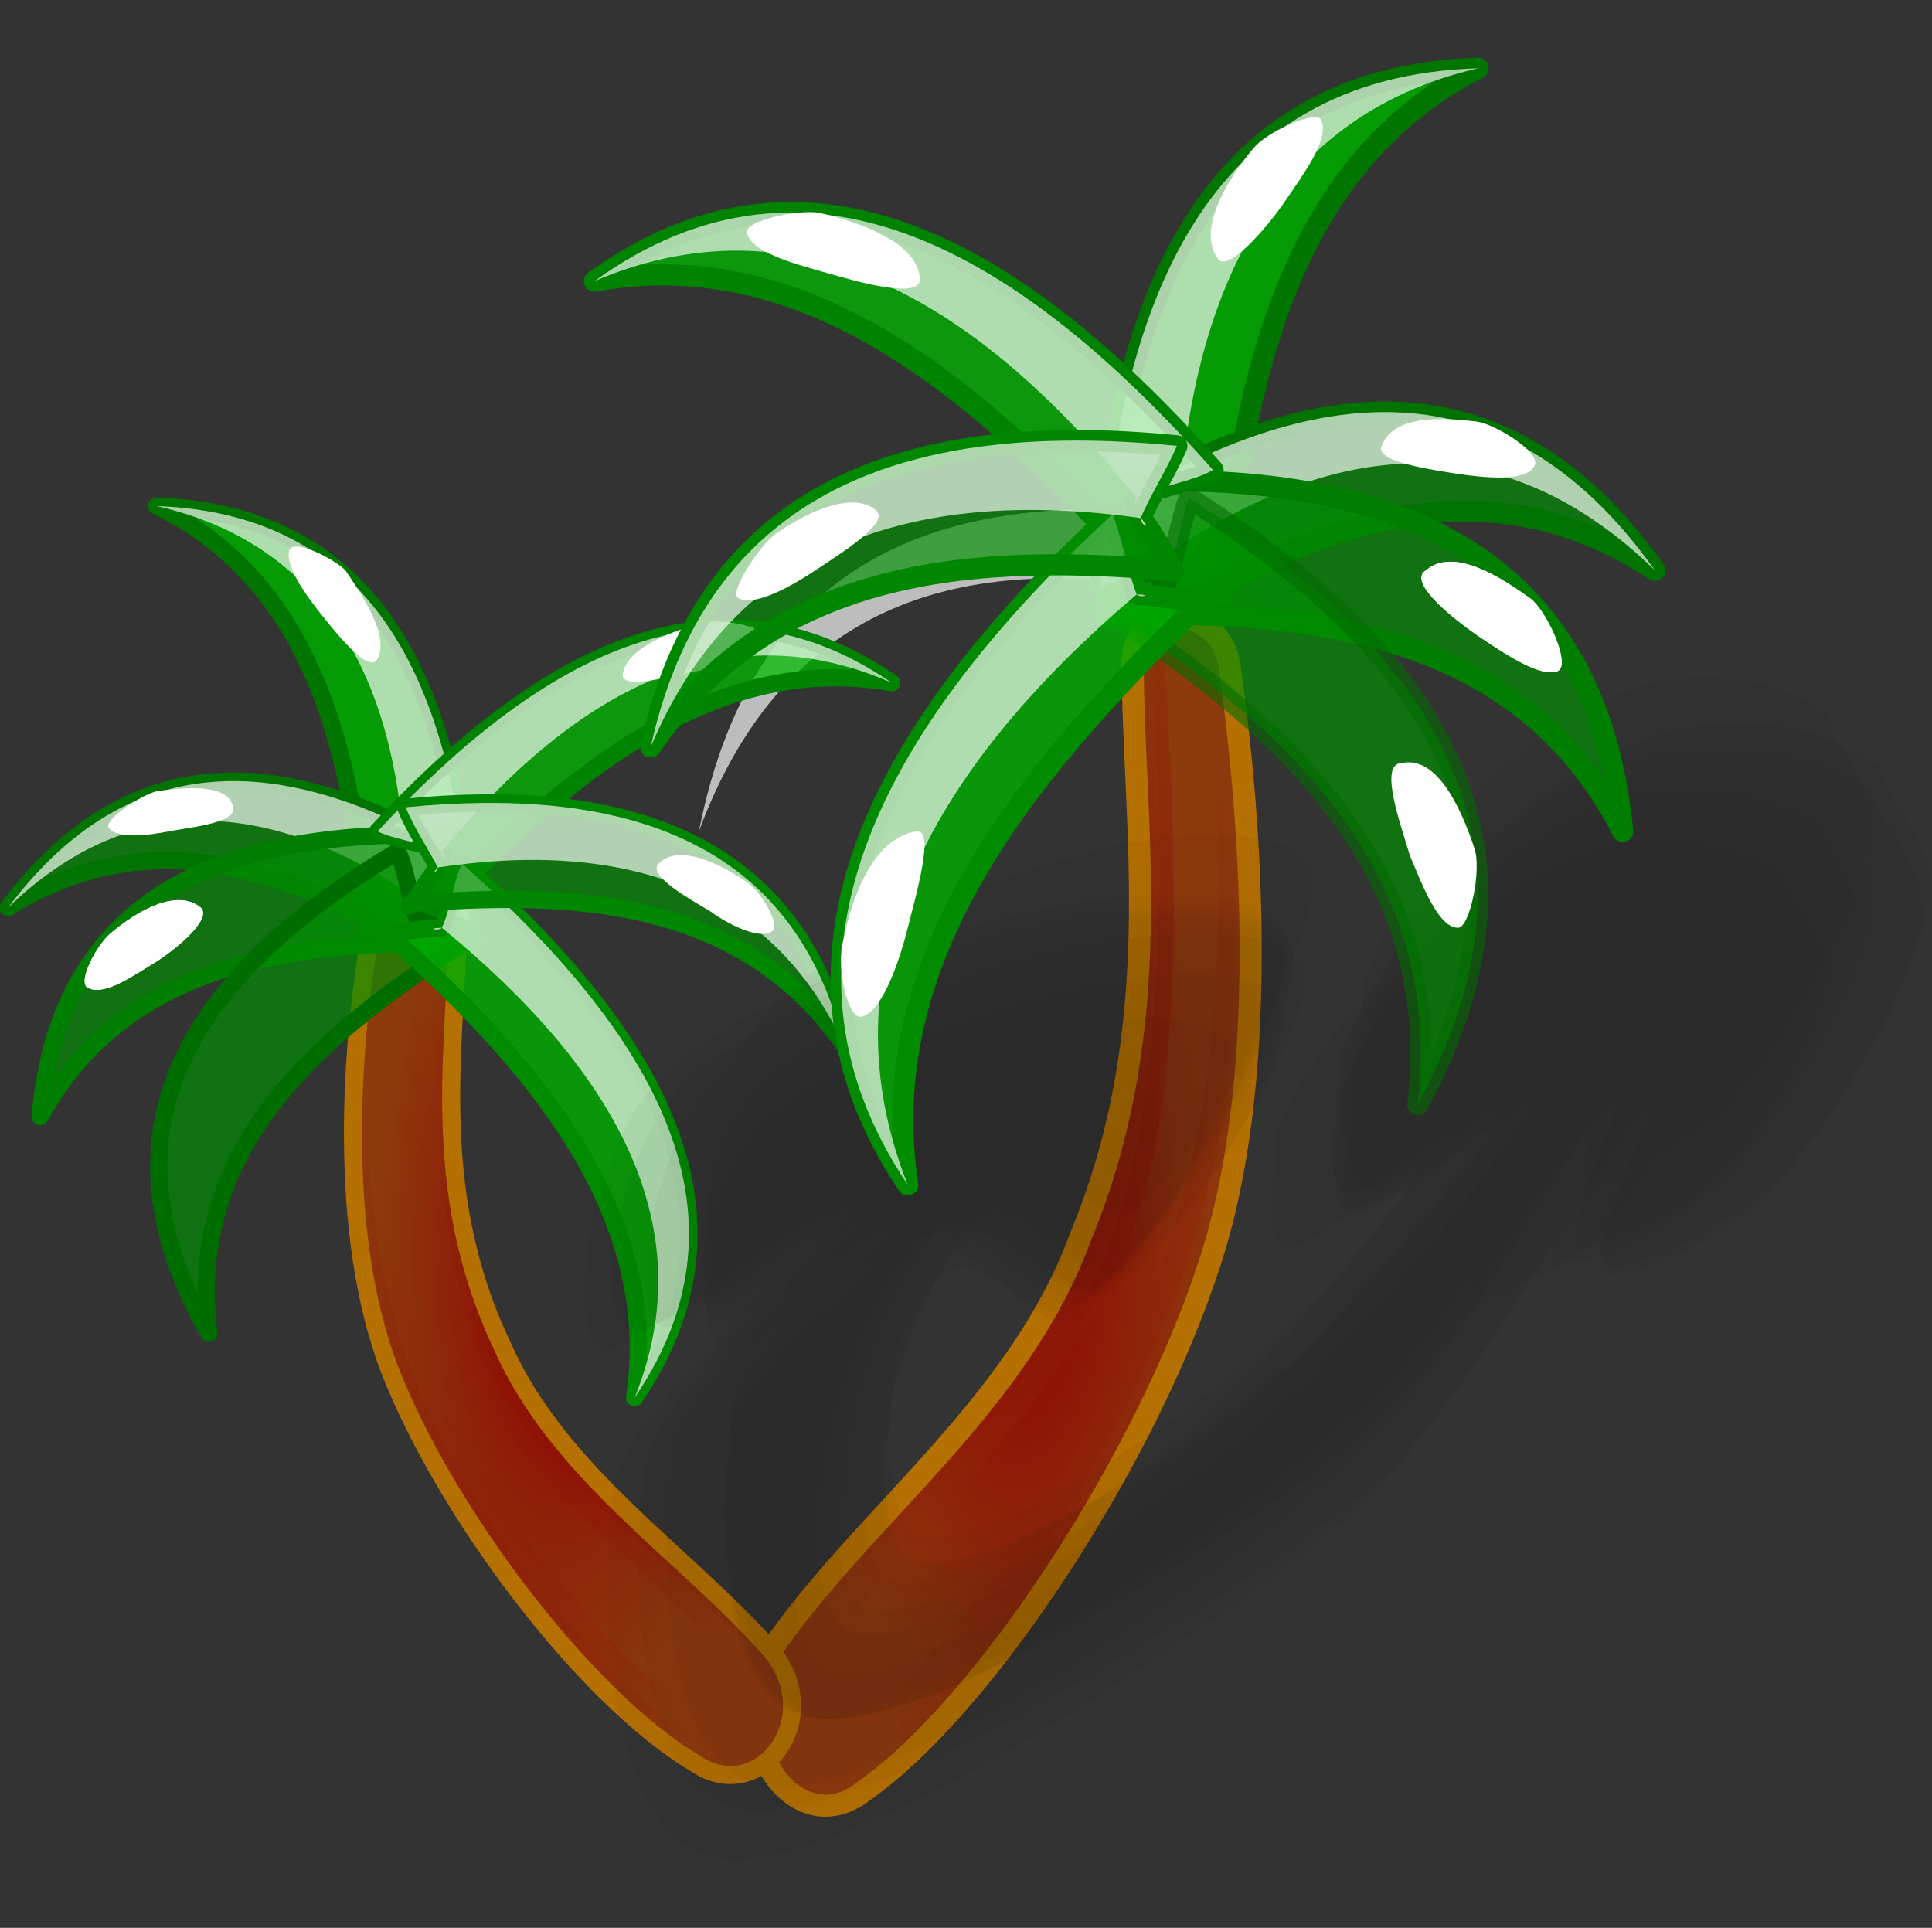 <?xml version="1.0" encoding="UTF-8" standalone="no"?>
<!DOCTYPE svg PUBLIC "-//W3C//DTD SVG 20010904//EN"
"http://www.w3.org/TR/2001/REC-SVG-20010904/DTD/svg10.dtd">
<!-- Created with Sodipodi ("http://www.sodipodi.com/") -->
<svg
   xmlns:x="http://ns.adobe.com/Extensibility/1.0/"
   xmlns:i="http://ns.adobe.com/AdobeIllustrator/10.0/"
   xmlns:graph="http://ns.adobe.com/Graphs/1.0/"
   xmlns="http://www.w3.org/2000/svg"
   xmlns:xlink="http://www.w3.org/1999/xlink"
   xmlns:a="http://ns.adobe.com/AdobeSVGViewerExtensions/3.0/"
   xml:space="preserve"
   i:viewOrigin="228.8276 447.0796"
   i:rulerOrigin="0 0"
   i:pageBounds="0 792 612 0"
   width="48.1"
   height="48"
   viewBox="0 0 48.1 48"
   overflow="visible"
   enable-background="new 0 0 48.1 48"
   xmlns:sodipodi="http://sodipodi.sourceforge.net/DTD/sodipodi-0.dtd"
   id="svg602"
   sodipodi:version="0.34"
   sodipodi:docname="C:\msys\home\su_blanc\mldonkey-2.5.12\src\gtk2\rsvg\emoticons\emoticon_ip.svg"><rect x="0" y="0" width="48.1" height="48" fill="#333333" stroke="none"/><defs
   id="defs881" /><sodipodi:namedview
   id="namedview880" /><namedview
   id="base" /><g
   id="Layer_1"
   i:layer="yes"
   i:dimmedPercent="50"
   i:rgbTrio="#4F008000FFFF"><g
   id="g606"><radialGradient
   id="path563_1_"
   cx="-228.649"
   cy="446.834"
   r="2.783631e-002"
   fx="-228.649"
   fy="446.834"
   gradientTransform="matrix(219.485 0 0 -524.415 50210.039 234355.875)"
   gradientUnits="userSpaceOnUse"><stop
   offset="0"
   style="stop-color:#8F0002"
   id="stop608" /><stop
   offset="1"
   style="stop-color:#8D3A0D"
   id="stop609" /><a:midPointStop
   offset="0"
   style="stop-color:#8F0002"
   id="midPointStop610" /><a:midPointStop
   offset="0.5"
   style="stop-color:#8F0002"
   id="midPointStop611" /><a:midPointStop
   offset="1"
   style="stop-color:#8D3A0D"
   id="midPointStop612" /></radialGradient><path
   id="path563"
   nodetypes="cssssss"
   fill="url(#path563_1_)"
   stroke="#B47000"
   stroke-width="0.55"
   d="M19.4,40.8      c-1.6,2.2,0.3,5.2,2.1,3.8c3-2.1,7-8.2,8.6-13.1c1.5-4.5,1.1-10.8,0.5-15c-0.3-1.5-2.4-1.5-2.4,0c0,4,0.9,9-1.3,14.3      C25.4,34.9,21.7,37.6,19.4,40.8z" /><radialGradient
   id="path572_1_"
   cx="-228.68"
   cy="446.836"
   r="2.807723e-002"
   fx="-228.68"
   fy="446.836"
   gradientTransform="matrix(202 0 0 -505.817 46218.488 226046.828)"
   gradientUnits="userSpaceOnUse"><stop
   offset="0"
   style="stop-color:#8F0002"
   id="stop615" /><stop
   offset="1"
   style="stop-color:#8D3A0D"
   id="stop616" /><a:midPointStop
   offset="0"
   style="stop-color:#8F0002"
   id="midPointStop617" /><a:midPointStop
   offset="0.5"
   style="stop-color:#8F0002"
   id="midPointStop618" /><a:midPointStop
   offset="1"
   style="stop-color:#8D3A0D"
   id="midPointStop619" /></radialGradient><path
   id="path572"
   nodetypes="cssssss"
   fill="url(#path572_1_)"
   d="M20,40.9c-1.4,1.9-0.3,4.1,1.3,3      c2.9-2.2,6.7-7.8,8.3-12.6c1.5-4.5,1.4-10.5,0.6-14.7c-0.2-1.1-1.5-1.2-1.5-0.1c0.2,4,0.5,10.6-1.2,14.8      C25.9,34.9,22.2,37.6,20,40.9z" /><radialGradient
   id="path573_1_"
   cx="-228.72"
   cy="446.834"
   r="2.807723e-002"
   fx="-228.72"
   fy="446.834"
   gradientTransform="matrix(184.249 0 0 -488.485 42166.836 218301.656)"
   gradientUnits="userSpaceOnUse"><stop
   offset="0"
   style="stop-color:#8F0002"
   id="stop622" /><stop
   offset="1"
   style="stop-color:#8D3A0D"
   id="stop623" /><a:midPointStop
   offset="0"
   style="stop-color:#8F0002"
   id="midPointStop624" /><a:midPointStop
   offset="0.5"
   style="stop-color:#8F0002"
   id="midPointStop625" /><a:midPointStop
   offset="1"
   style="stop-color:#8D3A0D"
   id="midPointStop626" /></radialGradient><path
   id="path573"
   nodetypes="cssssss"
   fill="url(#path573_1_)"
   d="M20.6,41c-1.1,1.4-0.6,3,0.4,2.2      c3-2.2,6.5-7.3,8.1-12.2c1.5-4.5,1.5-10.3,0.8-14.5c-0.2-0.8-0.9-1-0.9-0.2c0.2,4,0.7,10.7-1,14.9C26.3,35,23,37.9,20.6,41z" /><g
   id="path615"
   nodetypes="ccccc"><radialGradient
   id="XMLID_1_"
   cx="-229.135"
   cy="446.262"
   r="3.780095e-002"
   fx="-229.135"
   fy="446.262"
   gradientTransform="matrix(216.963 0 0 -143.177 49737.949 63917.785)"
   gradientUnits="userSpaceOnUse"><stop
   offset="0"
   style="stop-color:#FFFFFF"
   id="stop630" /><stop
   offset="1"
   style="stop-color:#FFFFFF"
   id="stop631" /><a:midPointStop
   offset="0"
   style="stop-color:#FFFFFF"
   id="midPointStop632" /><a:midPointStop
   offset="0.5"
   style="stop-color:#FFFFFF"
   id="midPointStop633" /><a:midPointStop
   offset="1"
   style="stop-color:#FFFFFF"
   id="midPointStop634" /></radialGradient><path
   i:knockout="Off"
   opacity="0.673"
   fill="url(#XMLID_1_)"
   d="M28.8,14.8c0.2-0.6,0.7-1.4,0.8-2c-5.8-0.6-10.8,0.8-12.2,7.9       c2-5.4,6.1-6.9,11.4-6.1C28.8,14.9,29,15,28.8,14.8z"
   id="path635" /></g><radialGradient
   id="path616_1_"
   cx="-227.761"
   cy="447.045"
   r="2.832031e-002"
   fx="-227.761"
   fy="447.045"
   gradientTransform="matrix(194.866 0 0 -393.256 44396.945 175836.422)"
   gradientUnits="userSpaceOnUse"><stop
   offset="0"
   style="stop-color:#8F0002"
   id="stop637" /><stop
   offset="1"
   style="stop-color:#8D3A0D"
   id="stop638" /><a:midPointStop
   offset="0"
   style="stop-color:#8F0002"
   id="midPointStop639" /><a:midPointStop
   offset="0.5"
   style="stop-color:#8F0002"
   id="midPointStop640" /><a:midPointStop
   offset="1"
   style="stop-color:#8D3A0D"
   id="midPointStop641" /></radialGradient><path
   id="path616"
   nodetypes="cssssss"
   fill="url(#path616_1_)"
   stroke="#B47000"
   stroke-width="0.449"
   d="M19.2,41.1      c1.4,1.7-0.3,3.9-1.9,2.8c-2.7-1.6-6.2-6.2-7.6-9.8c-1.3-3.4-1-8.1-0.4-11.3c0.3-1.1,2.1-1.1,2.1,0c0,3-0.8,6.7,1.1,10.7      C13.9,36.7,17.1,38.7,19.2,41.1z" /><radialGradient
   id="path617_1_"
   cx="-227.708"
   cy="447.054"
   r="2.807723e-002"
   fx="-227.708"
   fy="447.054"
   gradientTransform="matrix(179.342 0 0 -379.31 40851.836 169605.109)"
   gradientUnits="userSpaceOnUse"><stop
   offset="0"
   style="stop-color:#8F0002"
   id="stop644" /><stop
   offset="1"
   style="stop-color:#8D3A0D"
   id="stop645" /><a:midPointStop
   offset="0"
   style="stop-color:#8F0002"
   id="midPointStop646" /><a:midPointStop
   offset="0.5"
   style="stop-color:#8F0002"
   id="midPointStop647" /><a:midPointStop
   offset="1"
   style="stop-color:#8D3A0D"
   id="midPointStop648" /></radialGradient><path
   id="path617"
   nodetypes="cssssss"
   fill="url(#path617_1_)"
   d="M18.7,41.2c1.2,1.5,0.2,3.1-1.2,2.3      c-2.6-1.7-6-5.8-7.3-9.5c-1.3-3.4-1.3-7.9-0.5-11c0.1-0.8,1.3-0.9,1.3-0.1c-0.1,3-0.4,7.9,1.1,11.1      C13.4,36.7,16.7,38.7,18.7,41.2z" /><radialGradient
   id="path618_1_"
   cx="-227.642"
   cy="447.064"
   r="2.832031e-002"
   fx="-227.642"
   fy="447.064"
   gradientTransform="matrix(163.583 0 0 -366.312 37252.414 163797.453)"
   gradientUnits="userSpaceOnUse"><stop
   offset="0"
   style="stop-color:#8F0002"
   id="stop651" /><stop
   offset="1"
   style="stop-color:#8D3A0D"
   id="stop652" /><a:midPointStop
   offset="0"
   style="stop-color:#8F0002"
   id="midPointStop653" /><a:midPointStop
   offset="0.5"
   style="stop-color:#8F0002"
   id="midPointStop654" /><a:midPointStop
   offset="1"
   style="stop-color:#8D3A0D"
   id="midPointStop655" /></radialGradient><path
   id="path618"
   nodetypes="cssssss"
   fill="url(#path618_1_)"
   d="M18.2,41.3c0.9,1.1,0.6,2.2-0.4,1.7      c-2.6-1.6-5.8-5.5-7.2-9.1C9.3,30.5,9.3,26.2,9.9,23c0.1-0.6,0.8-0.7,0.8-0.2c-0.2,3-0.6,8,0.9,11.2C13,36.8,16,39,18.2,41.3z" /><g
   id="path619"
   nodetypes="ccccc"><path
   i:knockout="Off"
   opacity="0.891"
   fill="#00A800"
   d="M10.1,22.4c0.4,0.1,1.1,0.4,1.6,0.5c-0.4-5.6-2.2-10.1-7.8-10.3       c4.1,2,4.9,6.5,5.3,10.8C9,23.5,9.9,22.7,10.1,22.4z"
   id="path658" /><path
   i:knockout="Off"
   fill="none"
   stroke="#007600"
   stroke-width="0.429"
   stroke-linecap="round"
   stroke-linejoin="round"
   d="       M10.1,22.4c0.4,0.1,1.1,0.4,1.6,0.5c-0.4-5.6-2.2-10.1-7.8-10.3c4.1,2,4.9,6.5,5.3,10.8C9,23.5,9.9,22.7,10.1,22.4z"
   id="path659" /></g><linearGradient
   id="path620_1_"
   gradientUnits="userSpaceOnUse"
   x1="-223.281"
   y1="444.22"
   x2="-223.333"
   y2="444.274"
   gradientTransform="matrix(41.713 0 0 -51.041 9322.883 22689.098)"><stop
   offset="0"
   style="stop-color:#FFFFFF"
   id="stop661" /><stop
   offset="1"
   style="stop-color:#FFFFFF"
   id="stop662" /><a:midPointStop
   offset="0"
   style="stop-color:#FFFFFF"
   id="midPointStop663" /><a:midPointStop
   offset="0.5"
   style="stop-color:#FFFFFF"
   id="midPointStop664" /><a:midPointStop
   offset="1"
   style="stop-color:#FFFFFF"
   id="midPointStop665" /></linearGradient><path
   id="path620"
   nodetypes="cssss"
   fill="url(#path620_1_)"
   d="M8.6,14.2c-0.3-0.3-1.3-0.8-1.4-0.5      c-0.1,0.4,0.4,1.1,0.8,1.6c0.4,0.5,1.2,1.5,1.4,1.1C9.7,15.8,9,14.8,8.6,14.2z" /><g
   id="path621"
   nodetypes="ccccc"><radialGradient
   id="XMLID_2_"
   cx="-227.673"
   cy="446.424"
   r="3.669540e-002"
   fx="-227.673"
   fy="446.424"
   gradientTransform="matrix(137.863 0 0 -182.285 31398.559 81401.508)"
   gradientUnits="userSpaceOnUse"><stop
   offset="0"
   style="stop-color:#FFFFFF"
   id="stop669" /><stop
   offset="1"
   style="stop-color:#FFFFFF"
   id="stop670" /><a:midPointStop
   offset="0"
   style="stop-color:#FFFFFF"
   id="midPointStop671" /><a:midPointStop
   offset="0.5"
   style="stop-color:#FFFFFF"
   id="midPointStop672" /><a:midPointStop
   offset="1"
   style="stop-color:#FFFFFF"
   id="midPointStop673" /></radialGradient><path
   i:knockout="Off"
   opacity="0.673"
   fill="url(#XMLID_2_)"
   d="M10.1,22.4c0.4,0.1,1.1,0.4,1.6,0.5       c-0.4-5.6-2.2-10.1-7.8-10.3C8.3,13.6,10.1,17.3,10.1,22.4C10,22.5,9.9,22.7,10.1,22.4z"
   id="path674" /></g><g
   id="path622"
   nodetypes="ccccc"><path
   i:knockout="Off"
   opacity="0.673"
   fill="#009000"
   d="M10.4,22.4c0.3-0.3,0.9-0.7,1.2-1c-4-2.4-8.1-3.2-11.4,1.2       c3.7-2.3,7.2-0.8,10.3,1C10.5,23.8,10.5,22.7,10.4,22.4z"
   id="path676" /><path
   i:knockout="Off"
   fill="none"
   stroke="#007300"
   stroke-width="0.429"
   stroke-linecap="round"
   stroke-linejoin="round"
   d="       M10.4,22.4c0.3-0.3,0.9-0.7,1.2-1c-4-2.4-8.1-3.2-11.4,1.2c3.7-2.3,7.2-0.8,10.3,1C10.5,23.8,10.5,22.7,10.4,22.4z"
   id="path677" /></g><linearGradient
   id="path623_1_"
   gradientUnits="userSpaceOnUse"
   x1="-223.339"
   y1="444.908"
   x2="-223.392"
   y2="444.961"
   gradientTransform="matrix(55.549 0 0 -20.599 12411.445 9185.084)"><stop
   offset="0"
   style="stop-color:#FFFFFF"
   id="stop679" /><stop
   offset="1"
   style="stop-color:#FFFFFF"
   id="stop680" /><a:midPointStop
   offset="0"
   style="stop-color:#FFFFFF"
   id="midPointStop681" /><a:midPointStop
   offset="0.5"
   style="stop-color:#FFFFFF"
   id="midPointStop682" /><a:midPointStop
   offset="1"
   style="stop-color:#FFFFFF"
   id="midPointStop683" /></linearGradient><path
   id="path623"
   nodetypes="cssss"
   fill="url(#path623_1_)"
   d="M3.9,19.7c-0.4,0.1-1.3,0.7-1.2,0.9      c0.2,0.3,1,0.2,1.5,0.1c0.5-0.1,1.7-0.2,1.6-0.6C5.7,19.5,4.6,19.6,3.9,19.7z" /><g
   id="path624"
   nodetypes="ccccc"><radialGradient
   id="XMLID_3_"
   cx="-227.734"
   cy="447.09"
   r="3.751022e-002"
   fx="-227.734"
   fy="447.09"
   gradientTransform="matrix(202.513 0 0 -55.993 46126.09 25059.31)"
   gradientUnits="userSpaceOnUse"><stop
   offset="0"
   style="stop-color:#FFFFFF"
   id="stop687" /><stop
   offset="1"
   style="stop-color:#FFFFFF"
   id="stop688" /><a:midPointStop
   offset="0"
   style="stop-color:#FFFFFF"
   id="midPointStop689" /><a:midPointStop
   offset="0.5"
   style="stop-color:#FFFFFF"
   id="midPointStop690" /><a:midPointStop
   offset="1"
   style="stop-color:#FFFFFF"
   id="midPointStop691" /></radialGradient><path
   i:knockout="Off"
   opacity="0.673"
   fill="url(#XMLID_3_)"
   d="M10.4,22.4c0.3-0.3,0.9-0.7,1.2-1c-4-2.4-8.1-3.2-11.4,1.2       C3.3,19.6,6.8,19.9,10.4,22.4C10.3,22.5,10.5,22.7,10.4,22.4z"
   id="path692" /></g><g
   id="path625"
   nodetypes="ccccc"><path
   i:knockout="Off"
   opacity="0.673"
   fill="#009000"
   d="M10.8,22.4c0.1-0.5,0.5-1.1,0.6-1.6C6,20.6,1.5,22,1,27.8       c2.2-4,6.6-4.4,10.8-4.3C11.7,23.7,11.1,22.7,10.8,22.4z"
   id="path694" /><path
   i:knockout="Off"
   fill="none"
   stroke="#007E00"
   stroke-width="0.429"
   stroke-linecap="round"
   stroke-linejoin="round"
   d="       M10.8,22.4c0.1-0.5,0.5-1.1,0.6-1.6C6,20.6,1.5,22,1,27.8c2.2-4,6.6-4.4,10.8-4.3C11.7,23.7,11.1,22.7,10.8,22.4z"
   id="path695" /></g><linearGradient
   id="path626_1_"
   gradientUnits="userSpaceOnUse"
   x1="-222.732"
   y1="447.118"
   x2="-222.784"
   y2="447.171"
   gradientTransform="matrix(51.633 0 0 -39.24 11504.922 17569.33)"><stop
   offset="0"
   style="stop-color:#FFFFFF"
   id="stop697" /><stop
   offset="1"
   style="stop-color:#FFFFFF"
   id="stop698" /><a:midPointStop
   offset="0"
   style="stop-color:#FFFFFF"
   id="midPointStop699" /><a:midPointStop
   offset="0.5"
   style="stop-color:#FFFFFF"
   id="midPointStop700" /><a:midPointStop
   offset="1"
   style="stop-color:#FFFFFF"
   id="midPointStop701" /></linearGradient><path
   id="path626"
   nodetypes="cssss"
   fill="url(#path626_1_)"
   d="M2.8,23.2c-0.4,0.3-0.9,1.3-0.6,1.4      c0.4,0.2,1.1-0.3,1.6-0.6c0.5-0.3,1.5-1.1,1.2-1.4C4.4,22.1,3.4,22.7,2.8,23.2z" /><g
   id="path628"
   nodetypes="ccccc"><path
   i:knockout="Off"
   opacity="0.673"
   fill="#009000"
   d="M10.4,22.9c-0.2-0.5-0.3-1.3-0.5-1.7c-4.7,2.8-7.8,6.6-4.7,12       c-0.6-4.8,3-7.6,6.6-9.9C11.9,23.5,10.7,23,10.4,22.9z"
   id="path704" /><path
   i:knockout="Off"
   fill="none"
   stroke="#006D00"
   stroke-width="0.429"
   stroke-linecap="round"
   stroke-linejoin="round"
   d="       M10.4,22.9c-0.2-0.5-0.3-1.3-0.5-1.7c-4.7,2.8-7.8,6.6-4.7,12c-0.6-4.8,3-7.6,6.6-9.9C11.9,23.5,10.7,23,10.4,22.9z"
   id="path705" /></g><path
   id="path631"
   nodetypes="cssss"
   fill="url(#path626_1_)"
   d="M2.8,23.2c-0.4,0.3-0.9,1.3-0.6,1.4      c0.4,0.2,1.1-0.3,1.6-0.6c0.5-0.3,1.5-1.1,1.2-1.4C4.4,22.1,3.4,22.7,2.8,23.2z" /><g
   id="path633"
   nodetypes="ccccc"><path
   i:knockout="Off"
   opacity="0.744"
   fill="#00B900"
   d="M11,21.2c-0.4-0.2-1.2-0.3-1.6-0.5c3.9-4.2,8.3-6.8,12.8-3.7       c-4.5-0.8-8.1,2.4-11.2,5.5C11.2,22.6,11,21.5,11,21.2z"
   id="path708" /><path
   i:knockout="Off"
   fill="none"
   stroke="#008300"
   stroke-width="0.429"
   stroke-linecap="round"
   stroke-linejoin="round"
   d="       M11,21.2c-0.4-0.2-1.2-0.3-1.6-0.5c3.9-4.2,8.3-6.8,12.8-3.7c-4.5-0.8-8.1,2.4-11.2,5.5C11.2,22.6,11,21.5,11,21.2z"
   id="path709" /></g><linearGradient
   id="path634_1_"
   gradientUnits="userSpaceOnUse"
   x1="-227.35"
   y1="442.856"
   x2="-227.403"
   y2="442.909"
   gradientTransform="matrix(62.515 0 0 -26.917 14231.082 11937.051)"><stop
   offset="0"
   style="stop-color:#FFFFFF"
   id="stop711" /><stop
   offset="1"
   style="stop-color:#FFFFFF"
   id="stop712" /><a:midPointStop
   offset="0"
   style="stop-color:#FFFFFF"
   id="midPointStop713" /><a:midPointStop
   offset="0.5"
   style="stop-color:#FFFFFF"
   id="midPointStop714" /><a:midPointStop
   offset="1"
   style="stop-color:#FFFFFF"
   id="midPointStop715" /></linearGradient><path
   id="path634"
   nodetypes="cssss"
   fill="url(#path634_1_)"
   d="M17.5,15.5c0.5-0.1,1.6,0.1,1.5,0.4      c-0.1,0.4-1.1,0.7-1.6,0.8c-0.6,0.1-1.9,0.5-1.9,0.1C15.6,16.1,16.8,15.7,17.5,15.5z" /><g
   id="g717"
   nodetypes="ccccc"><radialGradient
   id="XMLID_4_"
   cx="-228.531"
   cy="446.429"
   r="3.754005e-002"
   fx="-228.531"
   fy="446.429"
   gradientTransform="matrix(227.354 0 0 -102.522 51973.379 45793.023)"
   gradientUnits="userSpaceOnUse"><stop
   offset="0"
   style="stop-color:#FFFFFF"
   id="stop719" /><stop
   offset="1"
   style="stop-color:#FFFFFF"
   id="stop720" /><a:midPointStop
   offset="0"
   style="stop-color:#FFFFFF"
   id="midPointStop721" /><a:midPointStop
   offset="0.5"
   style="stop-color:#FFFFFF"
   id="midPointStop722" /><a:midPointStop
   offset="1"
   style="stop-color:#FFFFFF"
   id="midPointStop723" /></radialGradient><path
   i:knockout="Off"
   opacity="0.673"
   fill="url(#XMLID_4_)"
   d="M11,21.2c-0.4-0.2-1.2-0.3-1.6-0.5c3.9-4.2,8.3-6.8,12.8-3.7       C18.1,15.2,14.4,17.1,11,21.2C11.1,21.3,11,21.5,11,21.2z"
   id="path724" /></g><g
   id="path636"
   nodetypes="ccccc"><path
   i:knockout="Off"
   opacity="0.82"
   fill="#00AC00"
   d="M11,23.1c0.2-0.4,0.3-1.2,0.5-1.6c4.6,4.1,7.5,8.6,4.3,13.3       c0.7-4.7-2.7-8.5-6.2-11.6C9.4,23.3,10.6,23.1,11,23.1z"
   id="path726" /><path
   i:knockout="Off"
   fill="none"
   stroke="#008B00"
   stroke-width="0.429"
   stroke-linecap="round"
   stroke-linejoin="round"
   d="       M11,23.1c0.2-0.4,0.3-1.2,0.5-1.6c4.6,4.1,7.5,8.6,4.3,13.3c0.7-4.7-2.7-8.5-6.2-11.6C9.4,23.3,10.6,23.1,11,23.1z"
   id="path727" /></g><g
   id="path638"
   nodetypes="ccccc"><radialGradient
   id="XMLID_5_"
   cx="-228.43"
   cy="447.188"
   r="3.657658e-002"
   fx="-228.43"
   fy="447.188"
   gradientTransform="matrix(112.23 0 0 -236.211 25654.303 105667.984)"
   gradientUnits="userSpaceOnUse"><stop
   offset="0"
   style="stop-color:#FFFFFF"
   id="stop730" /><stop
   offset="1"
   style="stop-color:#FFFFFF"
   id="stop731" /><a:midPointStop
   offset="0"
   style="stop-color:#FFFFFF"
   id="midPointStop732" /><a:midPointStop
   offset="0.5"
   style="stop-color:#FFFFFF"
   id="midPointStop733" /><a:midPointStop
   offset="1"
   style="stop-color:#FFFFFF"
   id="midPointStop734" /></radialGradient><path
   i:knockout="Off"
   opacity="0.673"
   fill="url(#XMLID_5_)"
   d="M11,23.1c0.2-0.4,0.3-1.2,0.5-1.6c4.6,4.1,7.5,8.6,4.3,13.3       C17.5,30.6,15.4,26.7,11,23.1C10.9,23.2,10.6,23.1,11,23.1z"
   id="path735" /></g><g
   id="path639"
   nodetypes="ccccc"><path
   i:knockout="Off"
   opacity="0.673"
   fill="#009000"
   d="M10.9,21.6c-0.2-0.4-0.6-1-0.8-1.5c5.1-0.5,9.6,0.6,10.9,5.9       c-2.6-3.7-6.9-3.8-10.8-3.5C10.1,22.8,10.7,21.8,10.9,21.6z"
   id="path737" /><path
   i:knockout="Off"
   fill="none"
   stroke="#008700"
   stroke-width="0.429"
   stroke-linecap="round"
   stroke-linejoin="round"
   d="       M10.9,21.6c-0.2-0.4-0.6-1-0.8-1.5c5.1-0.5,9.6,0.6,10.9,5.9c-2.6-3.7-6.9-3.8-10.8-3.5C10.1,22.8,10.7,21.8,10.9,21.6z"
   id="path738" /></g><linearGradient
   id="path640_1_"
   gradientUnits="userSpaceOnUse"
   x1="-227.338"
   y1="446.579"
   x2="-227.391"
   y2="446.632"
   gradientTransform="matrix(51.808 0 0 -34.756 11796.904 15543.99)"><stop
   offset="0"
   style="stop-color:#FFFFFF"
   id="stop740" /><stop
   offset="1"
   style="stop-color:#FFFFFF"
   id="stop741" /><a:midPointStop
   offset="0"
   style="stop-color:#FFFFFF"
   id="midPointStop742" /><a:midPointStop
   offset="0.5"
   style="stop-color:#FFFFFF"
   id="midPointStop743" /><a:midPointStop
   offset="1"
   style="stop-color:#FFFFFF"
   id="midPointStop744" /></linearGradient><path
   id="path640"
   nodetypes="cssss"
   fill="url(#path640_1_)"
   d="M18.5,21.9c0.4,0.2,1,1.2,0.7,1.3      c-0.3,0.2-1.1-0.2-1.5-0.5c-0.5-0.3-1.6-0.9-1.3-1.2C16.9,21,17.9,21.5,18.5,21.9z" /><g
   id="path643"
   nodetypes="cssssssssssssssssssssss"><path
   i:knockout="Off"
   opacity="3.320000e-002"
   d="M19.3,44.5c-2.7-0.2-3-5.3-2.5-8.5c0.2-1.6,4.8-5.3,4.7-5.8       c-0.1-0.4-4.6,3.3-5.1,2.8c-0.7-0.6-0.2-4.4,1.4-6c1.8-1.8,6.1-3.3,8.8-3.9c2.1-0.5,5.3-0.5,5.4,0.7c0.1,1.7-2.8,6.8-4.6,8.2       c-1.1,0.8-2.9-2.1-3.9-1.5c-1.1,0.6-2.2,3.6-2.4,5.2c-0.3,1.7-0.5,4.5,0.9,4.4c1.8,0,6.1-2.6,8.5-4.6c2.8-2.3,6.3-6.8,7-8.2       c0.3-0.6-3.3,2.6-3.9,2.4c-0.8-0.2-0.2-2.2-0.3-3.3c0,0,1.7-4.8,6-6.9c3.6-1.8,6.2,0.2,6.2,0.2c0.4,1.1,1.4,1.9,1.1,3.2       c-0.5,1.9-1.9,4.5-3.5,6.3c-0.8,0.9-3.4,2.1-3.8,1.8c-0.5-0.3,1.5-4.2,0.9-3.7c-1.4,1.3-3.8,6.8-6.9,9.3       C29.4,40.1,22.1,44.6,19.3,44.5z"
   id="path747" /></g><g
   id="path641"
   nodetypes="ccccc"><radialGradient
   id="XMLID_6_"
   cx="-228.537"
   cy="447.156"
   r="3.771329e-002"
   fx="-228.537"
   fy="447.156"
   gradientTransform="matrix(192.626 0 0 -107.368 44039.117 48038.988)"
   gradientUnits="userSpaceOnUse"><stop
   offset="0"
   style="stop-color:#FFFFFF"
   id="stop750" /><stop
   offset="1"
   style="stop-color:#FFFFFF"
   id="stop751" /><a:midPointStop
   offset="0"
   style="stop-color:#FFFFFF"
   id="midPointStop752" /><a:midPointStop
   offset="0.5"
   style="stop-color:#FFFFFF"
   id="midPointStop753" /><a:midPointStop
   offset="1"
   style="stop-color:#FFFFFF"
   id="midPointStop754" /></radialGradient><path
   i:knockout="Off"
   opacity="0.673"
   fill="url(#XMLID_6_)"
   d="M10.9,21.6c-0.2-0.4-0.6-1-0.8-1.5c5.1-0.5,9.6,0.6,10.9,5.9       C19.2,22.1,15.5,20.9,10.9,21.6C10.9,21.7,10.7,21.8,10.9,21.6z"
   id="path755" /></g><g
   id="path644"
   nodetypes="cssssssssssssssssssssss"><path
   i:knockout="Off"
   opacity="3.320000e-002"
   d="M18.8,45.1c-2.9-0.2-3.2-5.5-2.7-8.8c0.3-1.7,5.1-5.5,5-6.1       c-0.1-0.4-4.9,3.4-5.5,2.9c-0.8-0.6-0.2-4.6,1.5-6.2c1.9-1.8,6.5-3.4,9.4-4c2.2-0.5,5.6-0.5,5.7,0.8c0.2,1.8-3,7-4.9,8.5       c-1.1,0.9-3.1-2.1-4.1-1.5c-1.2,0.7-2.3,3.8-2.6,5.4c-0.3,1.7-0.5,4.6,1,4.6c1.9,0,6.5-2.7,9.1-4.7c3-2.4,6.7-7.1,7.5-8.5       c0.3-0.6-3.5,2.7-4.2,2.5c-0.8-0.2-0.2-2.3-0.4-3.4c0,0,1.8-5,6.4-7.1c3.9-1.9,6.6,0.2,6.6,0.2c0.4,1.1,1.5,2,1.2,3.4       c-0.5,1.9-2,4.7-3.8,6.5c-0.9,0.9-3.6,2.2-4,1.9c-0.6-0.4,1.6-4.4,1-3.8c-1.5,1.4-4.1,7.1-7.3,9.7       C29.6,40.5,21.8,45.2,18.8,45.1z"
   id="path757" /></g><g
   id="path645"
   nodetypes="cssssssssssssssssssssss"><path
   i:knockout="Off"
   opacity="3.320000e-002"
   d="M18.1,46.3c-2.9-0.2-3.3-6-2.8-9.4c0.3-1.8,5.3-5.9,5.2-6.5       c-0.1-0.5-5.1,3.6-5.6,3.2c-0.8-0.7-0.2-5,1.5-6.7c2-2,6.7-3.7,9.7-4.3c2.3-0.5,5.8-0.5,5.9,0.8c0.2,1.9-3.1,7.6-5.1,9.1       c-1.2,0.9-3.1-2.3-4.3-1.6c-1.2,0.7-2.4,4-2.6,5.8c-0.3,1.9-0.5,5,1,5c1.9,0,6.7-2.9,9.4-5.1c3.1-2.6,6.9-7.6,7.7-9.1       c0.3-0.6-3.6,2.9-4.3,2.7c-0.8-0.2-0.3-2.4-0.4-3.7c0,0,1.9-5.3,6.6-7.7c4-2,6.8,0.3,6.8,0.3c0.4,1.2,1.6,2.2,1.2,3.6       c-0.5,2.1-2.1,5-3.9,7c-0.9,1-3.7,2.3-4.2,2c-0.6-0.4,1.7-4.7,1-4.1c-1.5,1.5-4.2,7.6-7.6,10.4C29.1,41.4,21.1,46.5,18.1,46.3z       "
   id="path759" /></g><g
   id="path646"
   nodetypes="cssssssssssssssssssssss"><path
   i:knockout="Off"
   opacity="3.320000e-002"
   d="M20.6,42.8c-2.5-0.1-2.8-4.8-2.4-7.6c0.2-1.5,4.5-4.7,4.4-5.3       c-0.1-0.4-4.4,2.9-4.8,2.5c-0.7-0.6-0.2-4,1.3-5.4c1.7-1.6,5.8-3,8.3-3.5c1.9-0.4,5-0.4,5.1,0.7c0.1,1.6-2.7,6.1-4.4,7.4       c-1,0.8-2.7-1.9-3.6-1.3c-1,0.6-2,3.3-2.3,4.6c-0.2,1.5-0.4,4,0.9,4c1.7,0,5.8-2.3,8-4.1c2.6-2.1,5.9-6.2,6.6-7.4       c0.3-0.5-3.1,2.3-3.7,2.2c-0.7-0.1-0.2-2-0.3-3c0,0,1.6-4.3,5.7-6.2c3.4-1.6,5.8,0.2,5.8,0.2c0.3,1,1.4,1.7,1,2.9       c-0.4,1.7-1.8,4.1-3.3,5.7c-0.8,0.8-3.2,1.9-3.6,1.6c-0.5-0.3,1.4-3.8,0.9-3.3c-1.3,1.2-3.6,6.2-6.5,8.4       C30.1,38.8,23.3,42.9,20.6,42.8z"
   id="path761" /></g><g
   id="path729"
   nodetypes="cssssssssssssssssssssss"><path
   i:knockout="Off"
   opacity="3.320000e-002"
   d="M20.5,42.8c-2.4-0.1-2.7-4.6-2.3-7.3c0.2-1.4,4.4-4.5,4.3-5       c-0.1-0.4-4.2,2.8-4.7,2.4c-0.7-0.5-0.2-3.8,1.3-5.1c1.7-1.5,5.6-2.8,8-3.3c1.9-0.4,4.8-0.4,4.9,0.6c0.1,1.5-2.6,5.8-4.2,7       c-1,0.7-2.6-1.8-3.5-1.3c-1,0.5-2,3.1-2.2,4.4c-0.2,1.4-0.4,3.8,0.9,3.8c1.6,0,5.6-2.2,7.8-3.9c2.6-2,5.8-5.9,6.4-7       c0.3-0.5-3,2.2-3.6,2.1c-0.7-0.1-0.2-1.9-0.3-2.8c0,0,1.5-4.1,5.5-5.9c3.3-1.5,5.6,0.2,5.6,0.2c0.3,0.9,1.3,1.7,1,2.8       c-0.4,1.6-1.7,3.9-3.2,5.4c-0.7,0.8-3.1,1.8-3.5,1.5c-0.5-0.3,1.4-3.6,0.8-3.1c-1.3,1.1-3.5,5.9-6.3,8       C29.7,39,23.1,42.9,20.5,42.8z"
   id="path763" /></g><g
   id="path730"
   nodetypes="cssssssssssssssssssssss"><path
   i:knockout="Off"
   opacity="3.320000e-002"
   d="M20.3,42.8c-2.2-0.1-2.5-4.3-2.1-6.8c0.2-1.3,3.9-4.2,3.9-4.7       c-0.1-0.3-3.8,2.6-4.2,2.3C17.2,33,17.7,30,19,28.7c1.5-1.4,5.1-2.7,7.3-3.1c1.7-0.4,4.4-0.4,4.4,0.6c0.1,1.4-2.4,5.5-3.8,6.6       c-0.9,0.7-2.4-1.7-3.2-1.2c-0.9,0.5-1.8,2.9-2,4.2c-0.2,1.3-0.4,3.6,0.8,3.6c1.5,0,5.1-2.1,7-3.7c2.3-1.8,5.2-5.5,5.8-6.6       c0.2-0.4-2.7,2.1-3.3,2c-0.6-0.1-0.2-1.8-0.3-2.7c0,0,1.4-3.9,5-5.5c3-1.4,5.1,0.2,5.1,0.2c0.3,0.9,1.2,1.6,0.9,2.6       c-0.4,1.5-1.6,3.6-2.9,5.1c-0.7,0.7-2.8,1.7-3.1,1.5c-0.4-0.3,1.2-3.4,0.8-3c-1.2,1.1-3.1,5.5-5.7,7.5       C28.6,39.2,22.6,42.9,20.3,42.8z"
   id="path765" /></g><g
   id="path731"
   nodetypes="cssssssssssssssssssssss"><path
   i:knockout="Off"
   opacity="3.320000e-002"
   d="M20.7,42.8c-2.5-0.2-2.8-5.4-2.4-8.6c0.2-1.7,4.5-5.3,4.5-5.9       c-0.1-0.4-4.4,3.3-4.9,2.9c-0.7-0.6-0.2-4.5,1.3-6.1c1.7-1.8,5.8-3.4,8.4-4c2-0.5,5-0.5,5.1,0.7c0.1,1.8-2.7,6.9-4.4,8.3       c-1,0.8-2.7-2.1-3.7-1.5c-1,0.6-2.1,3.7-2.3,5.2c-0.2,1.7-0.4,4.5,0.9,4.5c1.7,0,5.8-2.6,8.1-4.6c2.7-2.3,6-7,6.7-8.3       c0.3-0.6-3.1,2.6-3.8,2.5c-0.7-0.2-0.2-2.2-0.3-3.3c0,0,1.6-4.9,5.7-7c3.4-1.8,5.9,0.2,5.9,0.2c0.3,1.1,1.4,2,1,3.3       c-0.5,1.9-1.8,4.6-3.4,6.4c-0.8,0.9-3.2,2.1-3.6,1.8c-0.5-0.3,1.4-4.3,0.9-3.7c-1.3,1.4-3.6,7-6.5,9.5       C30.2,38.3,23.3,43,20.7,42.8z"
   id="path767" /></g><g
   id="path732"
   nodetypes="ccccc"><path
   i:knockout="Off"
   opacity="0.891"
   fill="#00A800"
   d="M29.3,14c-0.5,0.1-1.4,0.5-1.9,0.6c0.4-7,2.6-12.7,9.4-12.9       c-4.9,2.5-5.9,8.2-6.4,13.5C30.6,15.3,29.6,14.3,29.3,14z"
   id="path769" /><path
   i:knockout="Off"
   fill="none"
   stroke="#007600"
   stroke-width="0.527"
   stroke-linecap="round"
   stroke-linejoin="round"
   d="       M29.3,14c-0.5,0.1-1.4,0.5-1.9,0.6c0.4-7,2.6-12.7,9.4-12.9c-4.9,2.5-5.9,8.2-6.4,13.5C30.6,15.3,29.6,14.3,29.3,14z"
   id="path770" /></g><linearGradient
   id="path733_1_"
   gradientUnits="userSpaceOnUse"
   x1="-231.881"
   y1="441.997"
   x2="-231.934"
   y2="442.05"
   gradientTransform="matrix(50.211 0 0 -64.121 11675.496 28347.234)"><stop
   offset="0"
   style="stop-color:#FFFFFF"
   id="stop772" /><stop
   offset="1"
   style="stop-color:#FFFFFF"
   id="stop773" /><a:midPointStop
   offset="0"
   style="stop-color:#FFFFFF"
   id="midPointStop774" /><a:midPointStop
   offset="0.5"
   style="stop-color:#FFFFFF"
   id="midPointStop775" /><a:midPointStop
   offset="1"
   style="stop-color:#FFFFFF"
   id="midPointStop776" /></linearGradient><path
   id="path733"
   nodetypes="cssss"
   fill="url(#path733_1_)"
   d="M31.2,3.7c0.3-0.4,1.6-1,1.7-0.7      c0.2,0.5-0.5,1.4-0.9,2c-0.4,0.6-1.5,1.9-1.7,1.4C29.8,5.7,30.6,4.4,31.2,3.7z" /><g
   id="path734"
   nodetypes="ccccc"><radialGradient
   id="XMLID_7_"
   cx="-230.236"
   cy="445.745"
   r="3.743107e-002"
   fx="-230.236"
   fy="445.745"
   gradientTransform="matrix(165.95 0 0 -229 38241.945 102092.688)"
   gradientUnits="userSpaceOnUse"><stop
   offset="0"
   style="stop-color:#FFFFFF"
   id="stop780" /><stop
   offset="1"
   style="stop-color:#FFFFFF"
   id="stop781" /><a:midPointStop
   offset="0"
   style="stop-color:#FFFFFF"
   id="midPointStop782" /><a:midPointStop
   offset="0.5"
   style="stop-color:#FFFFFF"
   id="midPointStop783" /><a:midPointStop
   offset="1"
   style="stop-color:#FFFFFF"
   id="midPointStop784" /></radialGradient><path
   i:knockout="Off"
   opacity="0.673"
   fill="url(#XMLID_7_)"
   d="M29.3,14c-0.5,0.1-1.4,0.5-1.9,0.6c0.4-7,2.6-12.7,9.4-12.9       c-5.2,1.2-7.4,5.8-7.5,12.3C29.5,14,29.6,14.3,29.3,14z"
   id="path785" /></g><g
   id="g786"
   nodetypes="ccccc"><path
   i:knockout="Off"
   opacity="0.673"
   fill="#009000"
   d="M29,14c-0.4-0.4-1.1-0.9-1.5-1.3c4.8-3,9.8-4,13.7,1.5       c-4.4-2.9-8.7-1-12.5,1.3C28.9,15.7,28.9,14.3,29,14z"
   id="path787" /><path
   i:knockout="Off"
   fill="none"
   stroke="#007300"
   stroke-width="0.527"
   stroke-linecap="round"
   stroke-linejoin="round"
   d="       M29,14c-0.4-0.4-1.1-0.9-1.5-1.3c4.8-3,9.8-4,13.7,1.5c-4.4-2.9-8.7-1-12.5,1.3C28.9,15.7,28.9,14.3,29,14z"
   id="path788" /></g><linearGradient
   id="path736_1_"
   gradientUnits="userSpaceOnUse"
   x1="-232.19"
   y1="439.406"
   x2="-232.242"
   y2="439.459"
   gradientTransform="matrix(66.866 0 0 -25.878 15562.986 11382.451)"><stop
   offset="0"
   style="stop-color:#FFFFFF"
   id="stop790" /><stop
   offset="1"
   style="stop-color:#FFFFFF"
   id="stop791" /><a:midPointStop
   offset="0"
   style="stop-color:#FFFFFF"
   id="midPointStop792" /><a:midPointStop
   offset="0.5"
   style="stop-color:#FFFFFF"
   id="midPointStop793" /><a:midPointStop
   offset="1"
   style="stop-color:#FFFFFF"
   id="midPointStop794" /></linearGradient><path
   id="path736"
   nodetypes="cssss"
   fill="url(#path736_1_)"
   d="M36.8,10.5c0.5,0.1,1.6,0.8,1.4,1.1      C38,12,37,11.9,36.3,11.8c-0.6-0.1-2.1-0.3-1.9-0.7C34.7,10.3,36,10.4,36.8,10.5z" /><g
   id="g796"
   nodetypes="ccccc"><radialGradient
   id="XMLID_8_"
   cx="-229.795"
   cy="444.881"
   r="3.761515e-002"
   fx="-229.795"
   fy="444.881"
   gradientTransform="matrix(243.771 0 0 -70.343 56051.484 31311.174)"
   gradientUnits="userSpaceOnUse"><stop
   offset="0"
   style="stop-color:#FFFFFF"
   id="stop798" /><stop
   offset="1"
   style="stop-color:#FFFFFF"
   id="stop799" /><a:midPointStop
   offset="0"
   style="stop-color:#FFFFFF"
   id="midPointStop800" /><a:midPointStop
   offset="0.5"
   style="stop-color:#FFFFFF"
   id="midPointStop801" /><a:midPointStop
   offset="1"
   style="stop-color:#FFFFFF"
   id="midPointStop802" /></radialGradient><path
   i:knockout="Off"
   opacity="0.673"
   fill="url(#XMLID_8_)"
   d="M29,14c-0.4-0.4-1.1-0.9-1.5-1.3c4.8-3,9.8-4,13.7,1.5       c-3.8-3.7-8-3.3-12.3-0.3C29.1,14.1,28.9,14.3,29,14z"
   id="path803" /></g><g
   id="g804"
   nodetypes="ccccc"><path
   i:knockout="Off"
   opacity="0.673"
   fill="#009000"
   d="M28.5,14c-0.1-0.6-0.6-1.4-0.7-2c6.5-0.3,11.9,1.5,12.6,8.7       c-2.6-5.1-8-5.5-12.9-5.4C27.4,15.5,28.2,14.3,28.5,14z"
   id="path805" /><path
   i:knockout="Off"
   fill="none"
   stroke="#007E00"
   stroke-width="0.527"
   stroke-linecap="round"
   stroke-linejoin="round"
   d="       M28.5,14c-0.1-0.6-0.6-1.4-0.7-2c6.5-0.3,11.9,1.5,12.6,8.7c-2.6-5.1-8-5.5-12.9-5.4C27.4,15.5,28.2,14.3,28.5,14z"
   id="path806" /></g><linearGradient
   id="path739_1_"
   gradientUnits="userSpaceOnUse"
   x1="-232.711"
   y1="444.231"
   x2="-232.763"
   y2="444.284"
   gradientTransform="matrix(62.153 0 0 -49.297 14501.98 21915.381)"><stop
   offset="0"
   style="stop-color:#FFFFFF"
   id="stop808" /><stop
   offset="1"
   style="stop-color:#FFFFFF"
   id="stop809" /><a:midPointStop
   offset="0"
   style="stop-color:#FFFFFF"
   id="midPointStop810" /><a:midPointStop
   offset="0.5"
   style="stop-color:#FFFFFF"
   id="midPointStop811" /><a:midPointStop
   offset="1"
   style="stop-color:#FFFFFF"
   id="midPointStop812" /></linearGradient><path
   id="path739"
   nodetypes="cssss"
   fill="url(#path739_1_)"
   d="M38.1,14.9c0.4,0.3,1,1.6,0.7,1.8      c-0.4,0.2-1.3-0.4-1.9-0.8c-0.6-0.4-1.9-1.4-1.4-1.7C36.2,13.6,37.4,14.4,38.1,14.9z" /><g
   id="path740"
   nodetypes="ccccc"><path
   i:knockout="Off"
   opacity="0.673"
   fill="#009000"
   d="M29,14.6c0.2-0.6,0.4-1.6,0.6-2.2c5.7,3.6,9.4,8.3,5.7,15.1       c0.7-6-3.6-9.6-7.9-12.4C27.2,15.3,28.6,14.7,29,14.6z"
   id="path815" /><path
   i:knockout="Off"
   opacity="0.583"
   fill="none"
   stroke="#006D00"
   stroke-width="0.527"
   stroke-linecap="round"
   stroke-linejoin="round"
   d="       M29,14.6c0.2-0.6,0.4-1.6,0.6-2.2c5.7,3.6,9.4,8.3,5.7,15.1c0.7-6-3.6-9.6-7.9-12.4C27.2,15.3,28.6,14.7,29,14.6z"
   id="path816" /></g><linearGradient
   id="path741_1_"
   gradientUnits="userSpaceOnUse"
   x1="-235.016"
   y1="446.291"
   x2="-235.068"
   y2="446.344"
   gradientTransform="matrix(37.216 0 0 -74.224 8782.877 33147.625)"><stop
   offset="0"
   style="stop-color:#FFFFFF"
   id="stop818" /><stop
   offset="1"
   style="stop-color:#FFFFFF"
   id="stop819" /><a:midPointStop
   offset="0"
   style="stop-color:#FFFFFF"
   id="midPointStop820" /><a:midPointStop
   offset="0.5"
   style="stop-color:#FFFFFF"
   id="midPointStop821" /><a:midPointStop
   offset="1"
   style="stop-color:#FFFFFF"
   id="midPointStop822" /></linearGradient><path
   id="path741"
   nodetypes="cssss"
   fill="url(#path741_1_)"
   d="M36.7,21.1c0.2,0.5-0.1,2-0.4,2      c-0.5,0-0.9-1.1-1.2-1.8c-0.2-0.7-0.8-2.3-0.2-2.3C35.8,18.8,36.4,20.2,36.7,21.1z" /><path
   id="path742"
   nodetypes="cssss"
   fill="url(#path739_1_)"
   d="M38.1,14.9c0.4,0.3,1,1.6,0.7,1.8      c-0.4,0.2-1.3-0.4-1.9-0.8c-0.6-0.4-1.9-1.4-1.4-1.7C36.2,13.6,37.4,14.4,38.1,14.9z" /><g
   id="path743"
   nodetypes="ccccc"><path
   i:knockout="Off"
   opacity="0.744"
   fill="#00B900"
   d="M28.3,12.4c0.5-0.3,1.4-0.4,1.9-0.7c-4.7-5.3-10-8.6-15.4-4.7       c5.5-1,9.8,3,13.5,7C28,14.2,28.3,12.8,28.3,12.4z"
   id="path826" /><path
   i:knockout="Off"
   fill="none"
   stroke="#008300"
   stroke-width="0.527"
   stroke-linecap="round"
   stroke-linejoin="round"
   d="       M28.3,12.4c0.5-0.3,1.4-0.4,1.9-0.7c-4.7-5.3-10-8.6-15.4-4.7c5.5-1,9.8,3,13.5,7C28,14.2,28.3,12.8,28.3,12.4z"
   id="path827" /></g><linearGradient
   id="path744_1_"
   gradientUnits="userSpaceOnUse"
   x1="-228.3"
   y1="438.646"
   x2="-228.353"
   y2="438.699"
   gradientTransform="matrix(75.251 0 0 -33.815 17201.975 14839.65)"><stop
   offset="0"
   style="stop-color:#FFFFFF"
   id="stop829" /><stop
   offset="1"
   style="stop-color:#FFFFFF"
   id="stop830" /><a:midPointStop
   offset="0"
   style="stop-color:#FFFFFF"
   id="midPointStop831" /><a:midPointStop
   offset="0.5"
   style="stop-color:#FFFFFF"
   id="midPointStop832" /><a:midPointStop
   offset="1"
   style="stop-color:#FFFFFF"
   id="midPointStop833" /></linearGradient><path
   id="path744"
   nodetypes="cssss"
   fill="url(#path744_1_)"
   d="M20.4,5.3c-0.5-0.1-1.9,0.2-1.8,0.5      c0.1,0.5,1.3,0.8,2,1C21.3,7,23,7.5,22.9,6.9C22.8,6,21.3,5.5,20.4,5.3z" /><g
   id="path745"
   nodetypes="ccccc"><radialGradient
   id="XMLID_9_"
   cx="-228.91"
   cy="445.221"
   r="3.771660e-002"
   fx="-228.91"
   fy="445.221"
   gradientTransform="matrix(273.672 0 0 -128.797 62667.32 57358.375)"
   gradientUnits="userSpaceOnUse"><stop
   offset="0"
   style="stop-color:#FFFFFF"
   id="stop837" /><stop
   offset="1"
   style="stop-color:#FFFFFF"
   id="stop838" /><a:midPointStop
   offset="0"
   style="stop-color:#FFFFFF"
   id="midPointStop839" /><a:midPointStop
   offset="0.5"
   style="stop-color:#FFFFFF"
   id="midPointStop840" /><a:midPointStop
   offset="1"
   style="stop-color:#FFFFFF"
   id="midPointStop841" /></radialGradient><path
   i:knockout="Off"
   opacity="0.673"
   fill="url(#XMLID_9_)"
   d="M28.3,12.4c0.5-0.3,1.4-0.4,1.9-0.7c-4.7-5.3-10-8.6-15.4-4.7       C19.7,4.9,24.2,7.3,28.3,12.4C28.2,12.5,28.3,12.8,28.3,12.4z"
   id="path842" /></g><g
   id="path746"
   nodetypes="ccccc"><path
   i:knockout="Off"
   opacity="0.82"
   fill="#00AC00"
   d="M28.3,14.8c-0.2-0.5-0.4-1.5-0.6-2c-5.5,5.1-9,10.9-5.1,16.7       c-0.9-5.9,3.3-10.6,7.4-14.6C30.2,15.1,28.7,14.8,28.3,14.8z"
   id="path844" /><path
   i:knockout="Off"
   fill="none"
   stroke="#008B00"
   stroke-width="0.527"
   stroke-linecap="round"
   stroke-linejoin="round"
   d="       M28.3,14.8c-0.2-0.5-0.4-1.5-0.6-2c-5.5,5.1-9,10.9-5.1,16.7c-0.9-5.9,3.3-10.6,7.4-14.6C30.2,15.1,28.7,14.8,28.3,14.8z"
   id="path845" /></g><linearGradient
   id="path747_1_"
   gradientUnits="userSpaceOnUse"
   x1="-228.832"
   y1="446.729"
   x2="-228.884"
   y2="446.782"
   gradientTransform="matrix(34.604 0 0 -81.582 7941.016 36469.191)"><stop
   offset="0"
   style="stop-color:#FFFFFF"
   id="stop847" /><stop
   offset="1"
   style="stop-color:#FFFFFF"
   id="stop848" /><a:midPointStop
   offset="0"
   style="stop-color:#FFFFFF"
   id="midPointStop849" /><a:midPointStop
   offset="0.5"
   style="stop-color:#FFFFFF"
   id="midPointStop850" /><a:midPointStop
   offset="1"
   style="stop-color:#FFFFFF"
   id="midPointStop851" /></linearGradient><path
   id="path852"
   nodetypes="cssss"
   fill="url(#path747_1_)"
   d="M21,23.4c-0.2,0.6,0.1,2.1,0.5,1.9      c0.5-0.2,0.9-1.4,1.1-2.2c0.2-0.8,0.7-2.5,0.2-2.4C21.7,20.9,21.2,22.4,21,23.4z" /><g
   id="path748"
   nodetypes="ccccc"><radialGradient
   id="XMLID_10_"
   cx="-229.752"
   cy="446.664"
   r="3.746480e-002"
   fx="-229.752"
   fy="446.664"
   gradientTransform="matrix(135.094 0 0 -296.747 31065.82 132578.031)"
   gradientUnits="userSpaceOnUse"><stop
   offset="0"
   style="stop-color:#FFFFFF"
   id="stop855" /><stop
   offset="1"
   style="stop-color:#FFFFFF"
   id="stop856" /><a:midPointStop
   offset="0"
   style="stop-color:#FFFFFF"
   id="midPointStop857" /><a:midPointStop
   offset="0.5"
   style="stop-color:#FFFFFF"
   id="midPointStop858" /><a:midPointStop
   offset="1"
   style="stop-color:#FFFFFF"
   id="midPointStop859" /></radialGradient><path
   i:knockout="Off"
   opacity="0.673"
   fill="url(#XMLID_10_)"
   d="M28.3,14.8c-0.2-0.5-0.4-1.5-0.6-2c-5.5,5.1-9,10.9-5.1,16.7       C20.5,24.2,23,19.3,28.3,14.8C28.4,14.9,28.7,14.8,28.3,14.8z"
   id="path860" /></g><g
   id="path749"
   nodetypes="ccccc"><path
   i:knockout="Off"
   opacity="0.673"
   fill="#009000"
   d="M28.4,12.9c0.2-0.5,0.7-1.3,0.9-1.8c-6.1-0.6-11.6,0.7-13.1,7.5       c3.1-4.6,8.3-4.8,13-4.4C29.3,14.4,28.7,13.2,28.4,12.9z"
   id="path862" /><path
   i:knockout="Off"
   fill="none"
   stroke="#008700"
   stroke-width="0.527"
   stroke-linecap="round"
   stroke-linejoin="round"
   d="       M28.4,12.9c0.2-0.5,0.7-1.3,0.9-1.8c-6.1-0.6-11.6,0.7-13.1,7.5c3.1-4.6,8.3-4.8,13-4.4C29.3,14.4,28.7,13.2,28.4,12.9z"
   id="path863" /></g><linearGradient
   id="path750_1_"
   gradientUnits="userSpaceOnUse"
   x1="-228.107"
   y1="443.314"
   x2="-228.16"
   y2="443.367"
   gradientTransform="matrix(62.363 0 0 -43.663 14246.6 19371.035)"><stop
   offset="0"
   style="stop-color:#FFFFFF"
   id="stop865" /><stop
   offset="1"
   style="stop-color:#FFFFFF"
   id="stop866" /><a:midPointStop
   offset="0"
   style="stop-color:#FFFFFF"
   id="midPointStop867" /><a:midPointStop
   offset="0.5"
   style="stop-color:#FFFFFF"
   id="midPointStop868" /><a:midPointStop
   offset="1"
   style="stop-color:#FFFFFF"
   id="midPointStop869" /></linearGradient><path
   id="path750"
   nodetypes="cssss"
   fill="url(#path750_1_)"
   d="M19.3,13.3c-0.4,0.3-1.2,1.5-0.9,1.6      c0.4,0.2,1.3-0.3,1.9-0.7c0.6-0.4,1.9-1.2,1.5-1.5C21.2,12.2,20,12.8,19.3,13.3z" /><g
   id="path751"
   nodetypes="ccccc"><radialGradient
   id="XMLID_11_"
   cx="-229.034"
   cy="446.004"
   r="3.771651e-002"
   fx="-229.034"
   fy="446.004"
   gradientTransform="matrix(231.87 0 0 -134.884 53128.734 60180.012)"
   gradientUnits="userSpaceOnUse"><stop
   offset="0"
   style="stop-color:#FFFFFF"
   id="stop873" /><stop
   offset="1"
   style="stop-color:#FFFFFF"
   id="stop874" /><a:midPointStop
   offset="0"
   style="stop-color:#FFFFFF"
   id="midPointStop875" /><a:midPointStop
   offset="0.5"
   style="stop-color:#FFFFFF"
   id="midPointStop876" /><a:midPointStop
   offset="1"
   style="stop-color:#FFFFFF"
   id="midPointStop877" /></radialGradient><path
   i:knockout="Off"
   opacity="0.673"
   fill="url(#XMLID_11_)"
   d="M28.4,12.9c0.2-0.5,0.7-1.3,0.9-1.8       c-6.1-0.6-11.6,0.7-13.1,7.5c2.1-5,6.5-6.5,12.2-5.7C28.4,13.1,28.7,13.2,28.4,12.9z"
   id="path878" /></g></g><rect
   x="0.1"
   fill="none"
   width="48"
   height="48"
   id="rect879" /></g></svg>
